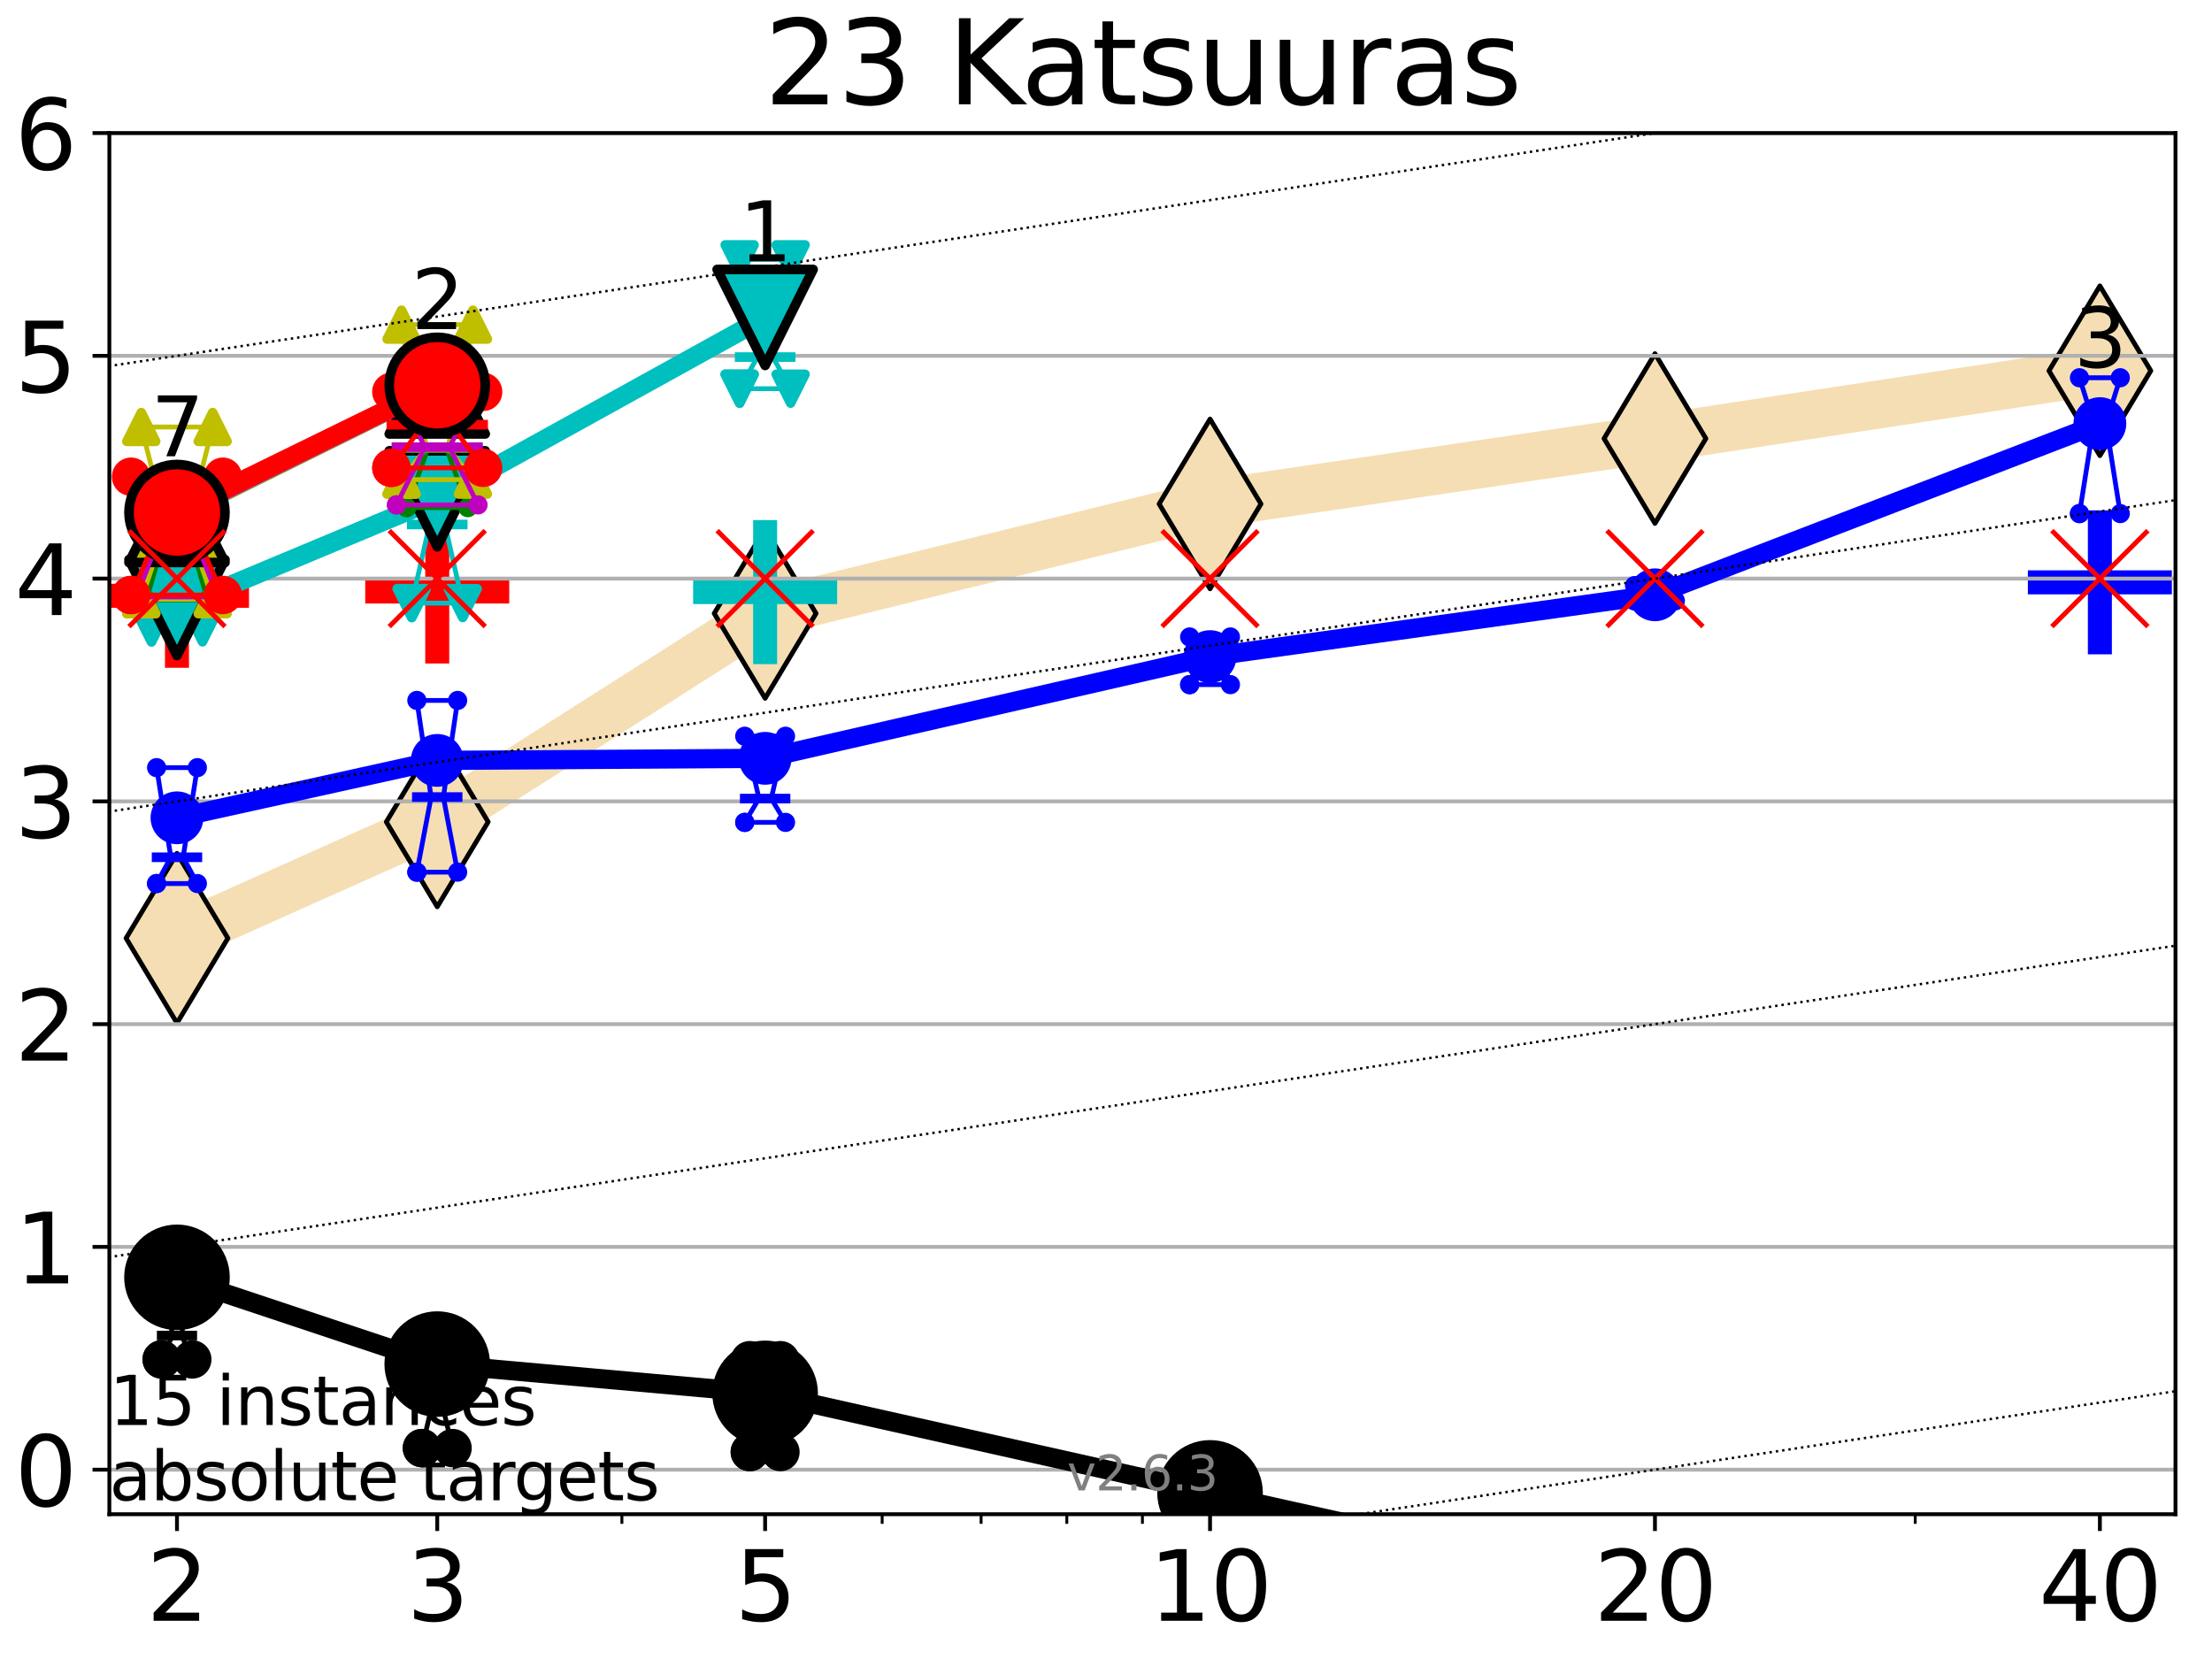 <?xml version="1.0" encoding="utf-8" standalone="no"?>
<!DOCTYPE svg PUBLIC "-//W3C//DTD SVG 1.1//EN"
  "http://www.w3.org/Graphics/SVG/1.1/DTD/svg11.dtd">
<svg xmlns:xlink="http://www.w3.org/1999/xlink" width="460.8pt" height="345.6pt" viewBox="0 0 460.8 345.6" xmlns="http://www.w3.org/2000/svg" version="1.1">
 <defs>
  <style type="text/css">*{stroke-linejoin: round; stroke-linecap: butt}</style>
 </defs>
 <g id="figure_1">
  <g id="patch_1">
   <path d="M 0 345.6 
L 460.8 345.6 
L 460.8 0 
L 0 0 
z
" style="fill: #ffffff"/>
  </g>
  <g id="axes_1">
   <g id="patch_2">
    <path d="M 22.78 315.44 
L 453.192 315.44 
L 453.192 27.72 
L 22.78 27.72 
z
" style="fill: #ffffff"/>
   </g>
   <g id="line2d_1">
    <path d="M 36.868 195.451 
L 91.085 171.219 
L 159.39 127.787 
L 252.074 104.978 
L 344.758 91.355 
L 437.443 77.239 
" clip-path="url(#pad3787488e)" style="fill: none; stroke: #f5deb3; stroke-width: 10; stroke-linecap: square"/>
    <defs>
     <path id="mdc12a0c6b5" d="M -0 17.678 
L 10.607 0 
L 0 -17.678 
L -10.607 -0 
z
" style="stroke: #000000; stroke-linejoin: miter"/>
    </defs>
    <g clip-path="url(#pad3787488e)">
     <use xlink:href="#mdc12a0c6b5" x="36.868" y="195.451" style="fill: #f5deb3; stroke: #000000; stroke-linejoin: miter"/>
     <use xlink:href="#mdc12a0c6b5" x="91.085" y="171.219" style="fill: #f5deb3; stroke: #000000; stroke-linejoin: miter"/>
     <use xlink:href="#mdc12a0c6b5" x="159.39" y="127.787" style="fill: #f5deb3; stroke: #000000; stroke-linejoin: miter"/>
     <use xlink:href="#mdc12a0c6b5" x="252.074" y="104.978" style="fill: #f5deb3; stroke: #000000; stroke-linejoin: miter"/>
     <use xlink:href="#mdc12a0c6b5" x="344.758" y="91.355" style="fill: #f5deb3; stroke: #000000; stroke-linejoin: miter"/>
     <use xlink:href="#mdc12a0c6b5" x="437.443" y="77.239" style="fill: #f5deb3; stroke: #000000; stroke-linejoin: miter"/>
    </g>
   </g>
   <g id="line2d_2">
    <defs>
     <path id="mcd26d95645" d="M -15 0 
L 15 0 
M 0 15 
L 0 -15 
" style="stroke: #0000ff; stroke-width: 5"/>
    </defs>
    <g clip-path="url(#pad3787488e)">
     <use xlink:href="#mcd26d95645" x="437.443" y="121.317" style="fill: #0000ff; stroke: #0000ff; stroke-width: 5"/>
    </g>
   </g>
   <g id="line2d_3">
    <defs>
     <path id="m8aaad97181" d="M -15 0 
L 15 0 
M 0 15 
L 0 -15 
" style="stroke: #ff0000; stroke-width: 5"/>
    </defs>
    <g clip-path="url(#pad3787488e)">
     <use xlink:href="#m8aaad97181" x="36.868" y="124.115" style="fill: #ff0000; stroke: #ff0000; stroke-width: 5"/>
    </g>
   </g>
   <g id="line2d_4">
    <g clip-path="url(#pad3787488e)">
     <use xlink:href="#m8aaad97181" x="91.085" y="123.213" style="fill: #ff0000; stroke: #ff0000; stroke-width: 5"/>
    </g>
   </g>
   <g id="line2d_5">
    <defs>
     <path id="m328523c414" d="M -15 0 
L 15 0 
M 0 15 
L 0 -15 
" style="stroke: #00bfbf; stroke-width: 5"/>
    </defs>
    <g clip-path="url(#pad3787488e)">
     <use xlink:href="#m328523c414" x="159.39" y="123.347" style="fill: #00bfbf; stroke: #00bfbf; stroke-width: 5"/>
    </g>
   </g>
   <g id="matplotlib.axis_1">
    <g id="xtick_1">
     <g id="line2d_6">
      <defs>
       <path id="m2c0568eed5" d="M 0 0 
L 0 3.5 
" style="stroke: #000000; stroke-width: 0.8"/>
      </defs>
      <g>
       <use xlink:href="#m2c0568eed5" x="36.868" y="315.44" style="stroke: #000000; stroke-width: 0.8"/>
      </g>
     </g>
     <g id="text_1">
      <!-- 2 -->
      <g transform="translate(30.506 337.637) scale(0.2 -0.2)">
       <defs>
        <path id="DejaVuSans-32" d="M 1228 531 
L 3431 531 
L 3431 0 
L 469 0 
L 469 531 
Q 828 903 1448 1529 
Q 2069 2156 2228 2338 
Q 2531 2678 2651 2914 
Q 2772 3150 2772 3378 
Q 2772 3750 2511 3984 
Q 2250 4219 1831 4219 
Q 1534 4219 1204 4116 
Q 875 4013 500 3803 
L 500 4441 
Q 881 4594 1212 4672 
Q 1544 4750 1819 4750 
Q 2544 4750 2975 4387 
Q 3406 4025 3406 3419 
Q 3406 3131 3298 2873 
Q 3191 2616 2906 2266 
Q 2828 2175 2409 1742 
Q 1991 1309 1228 531 
z
" transform="scale(0.016)"/>
       </defs>
       <use xlink:href="#DejaVuSans-32"/>
      </g>
     </g>
    </g>
    <g id="xtick_2">
     <g id="line2d_7">
      <g>
       <use xlink:href="#m2c0568eed5" x="91.085" y="315.44" style="stroke: #000000; stroke-width: 0.8"/>
      </g>
     </g>
     <g id="text_2">
      <!-- 3 -->
      <g transform="translate(84.723 337.637) scale(0.2 -0.2)">
       <defs>
        <path id="DejaVuSans-33" d="M 2597 2516 
Q 3050 2419 3304 2112 
Q 3559 1806 3559 1356 
Q 3559 666 3084 287 
Q 2609 -91 1734 -91 
Q 1441 -91 1130 -33 
Q 819 25 488 141 
L 488 750 
Q 750 597 1062 519 
Q 1375 441 1716 441 
Q 2309 441 2620 675 
Q 2931 909 2931 1356 
Q 2931 1769 2642 2001 
Q 2353 2234 1838 2234 
L 1294 2234 
L 1294 2753 
L 1863 2753 
Q 2328 2753 2575 2939 
Q 2822 3125 2822 3475 
Q 2822 3834 2567 4026 
Q 2313 4219 1838 4219 
Q 1578 4219 1281 4162 
Q 984 4106 628 3988 
L 628 4550 
Q 988 4650 1302 4700 
Q 1616 4750 1894 4750 
Q 2613 4750 3031 4423 
Q 3450 4097 3450 3541 
Q 3450 3153 3228 2886 
Q 3006 2619 2597 2516 
z
" transform="scale(0.016)"/>
       </defs>
       <use xlink:href="#DejaVuSans-33"/>
      </g>
     </g>
    </g>
    <g id="xtick_3">
     <g id="line2d_8">
      <g>
       <use xlink:href="#m2c0568eed5" x="159.39" y="315.44" style="stroke: #000000; stroke-width: 0.8"/>
      </g>
     </g>
     <g id="text_3">
      <!-- 5 -->
      <g transform="translate(153.028 337.637) scale(0.2 -0.2)">
       <defs>
        <path id="DejaVuSans-35" d="M 691 4666 
L 3169 4666 
L 3169 4134 
L 1269 4134 
L 1269 2991 
Q 1406 3038 1543 3061 
Q 1681 3084 1819 3084 
Q 2600 3084 3056 2656 
Q 3513 2228 3513 1497 
Q 3513 744 3044 326 
Q 2575 -91 1722 -91 
Q 1428 -91 1123 -41 
Q 819 9 494 109 
L 494 744 
Q 775 591 1075 516 
Q 1375 441 1709 441 
Q 2250 441 2565 725 
Q 2881 1009 2881 1497 
Q 2881 1984 2565 2268 
Q 2250 2553 1709 2553 
Q 1456 2553 1204 2497 
Q 953 2441 691 2322 
L 691 4666 
z
" transform="scale(0.016)"/>
       </defs>
       <use xlink:href="#DejaVuSans-35"/>
      </g>
     </g>
    </g>
    <g id="xtick_4">
     <g id="line2d_9">
      <g>
       <use xlink:href="#m2c0568eed5" x="252.074" y="315.44" style="stroke: #000000; stroke-width: 0.8"/>
      </g>
     </g>
     <g id="text_4">
      <!-- 10 -->
      <g transform="translate(239.349 337.637) scale(0.2 -0.2)">
       <defs>
        <path id="DejaVuSans-31" d="M 794 531 
L 1825 531 
L 1825 4091 
L 703 3866 
L 703 4441 
L 1819 4666 
L 2450 4666 
L 2450 531 
L 3481 531 
L 3481 0 
L 794 0 
L 794 531 
z
" transform="scale(0.016)"/>
        <path id="DejaVuSans-30" d="M 2034 4250 
Q 1547 4250 1301 3770 
Q 1056 3291 1056 2328 
Q 1056 1369 1301 889 
Q 1547 409 2034 409 
Q 2525 409 2770 889 
Q 3016 1369 3016 2328 
Q 3016 3291 2770 3770 
Q 2525 4250 2034 4250 
z
M 2034 4750 
Q 2819 4750 3233 4129 
Q 3647 3509 3647 2328 
Q 3647 1150 3233 529 
Q 2819 -91 2034 -91 
Q 1250 -91 836 529 
Q 422 1150 422 2328 
Q 422 3509 836 4129 
Q 1250 4750 2034 4750 
z
" transform="scale(0.016)"/>
       </defs>
       <use xlink:href="#DejaVuSans-31"/>
       <use xlink:href="#DejaVuSans-30" x="63.623"/>
      </g>
     </g>
    </g>
    <g id="xtick_5">
     <g id="line2d_10">
      <g>
       <use xlink:href="#m2c0568eed5" x="344.758" y="315.44" style="stroke: #000000; stroke-width: 0.8"/>
      </g>
     </g>
     <g id="text_5">
      <!-- 20 -->
      <g transform="translate(332.033 337.637) scale(0.2 -0.2)">
       <use xlink:href="#DejaVuSans-32"/>
       <use xlink:href="#DejaVuSans-30" x="63.623"/>
      </g>
     </g>
    </g>
    <g id="xtick_6">
     <g id="line2d_11">
      <g>
       <use xlink:href="#m2c0568eed5" x="437.443" y="315.44" style="stroke: #000000; stroke-width: 0.8"/>
      </g>
     </g>
     <g id="text_6">
      <!-- 40 -->
      <g transform="translate(424.718 337.637) scale(0.2 -0.2)">
       <defs>
        <path id="DejaVuSans-34" d="M 2419 4116 
L 825 1625 
L 2419 1625 
L 2419 4116 
z
M 2253 4666 
L 3047 4666 
L 3047 1625 
L 3713 1625 
L 3713 1100 
L 3047 1100 
L 3047 0 
L 2419 0 
L 2419 1100 
L 313 1100 
L 313 1709 
L 2253 4666 
z
" transform="scale(0.016)"/>
       </defs>
       <use xlink:href="#DejaVuSans-34"/>
       <use xlink:href="#DejaVuSans-30" x="63.623"/>
      </g>
     </g>
    </g>
    <g id="xtick_7">
     <g id="line2d_12">
      <defs>
       <path id="m64ec1e66e0" d="M 0 0 
L 0 2 
" style="stroke: #000000; stroke-width: 0.6"/>
      </defs>
      <g>
       <use xlink:href="#m64ec1e66e0" x="129.552" y="315.44" style="stroke: #000000; stroke-width: 0.6"/>
      </g>
     </g>
    </g>
    <g id="xtick_8">
     <g id="line2d_13">
      <g>
       <use xlink:href="#m64ec1e66e0" x="183.769" y="315.44" style="stroke: #000000; stroke-width: 0.6"/>
      </g>
     </g>
    </g>
    <g id="xtick_9">
     <g id="line2d_14">
      <g>
       <use xlink:href="#m64ec1e66e0" x="204.381" y="315.44" style="stroke: #000000; stroke-width: 0.6"/>
      </g>
     </g>
    </g>
    <g id="xtick_10">
     <g id="line2d_15">
      <g>
       <use xlink:href="#m64ec1e66e0" x="222.237" y="315.44" style="stroke: #000000; stroke-width: 0.6"/>
      </g>
     </g>
    </g>
    <g id="xtick_11">
     <g id="line2d_16">
      <g>
       <use xlink:href="#m64ec1e66e0" x="237.986" y="315.44" style="stroke: #000000; stroke-width: 0.6"/>
      </g>
     </g>
    </g>
    <g id="xtick_12">
     <g id="line2d_17">
      <g>
       <use xlink:href="#m64ec1e66e0" x="398.975" y="315.44" style="stroke: #000000; stroke-width: 0.6"/>
      </g>
     </g>
    </g>
   </g>
   <g id="matplotlib.axis_2">
    <g id="ytick_1">
     <g id="line2d_18">
      <path d="M 22.78 306.159 
L 453.192 306.159 
" clip-path="url(#pad3787488e)" style="fill: none; stroke: #b0b0b0; stroke-width: 0.8; stroke-linecap: square"/>
     </g>
     <g id="line2d_19">
      <defs>
       <path id="mad72b70160" d="M 0 0 
L -3.5 0 
" style="stroke: #000000; stroke-width: 0.8"/>
      </defs>
      <g>
       <use xlink:href="#mad72b70160" x="22.78" y="306.159" style="stroke: #000000; stroke-width: 0.8"/>
      </g>
     </g>
     <g id="text_7">
      <!-- 0 -->
      <g transform="translate(3.055 313.757) scale(0.2 -0.2)">
       <use xlink:href="#DejaVuSans-30"/>
      </g>
     </g>
    </g>
    <g id="ytick_2">
     <g id="line2d_20">
      <path d="M 22.78 259.752 
L 453.192 259.752 
" clip-path="url(#pad3787488e)" style="fill: none; stroke: #b0b0b0; stroke-width: 0.8; stroke-linecap: square"/>
     </g>
     <g id="line2d_21">
      <g>
       <use xlink:href="#mad72b70160" x="22.78" y="259.752" style="stroke: #000000; stroke-width: 0.8"/>
      </g>
     </g>
     <g id="text_8">
      <!-- 1 -->
      <g transform="translate(3.055 267.351) scale(0.2 -0.2)">
       <use xlink:href="#DejaVuSans-31"/>
      </g>
     </g>
    </g>
    <g id="ytick_3">
     <g id="line2d_22">
      <path d="M 22.78 213.346 
L 453.192 213.346 
" clip-path="url(#pad3787488e)" style="fill: none; stroke: #b0b0b0; stroke-width: 0.8; stroke-linecap: square"/>
     </g>
     <g id="line2d_23">
      <g>
       <use xlink:href="#mad72b70160" x="22.78" y="213.346" style="stroke: #000000; stroke-width: 0.8"/>
      </g>
     </g>
     <g id="text_9">
      <!-- 2 -->
      <g transform="translate(3.055 220.944) scale(0.2 -0.2)">
       <use xlink:href="#DejaVuSans-32"/>
      </g>
     </g>
    </g>
    <g id="ytick_4">
     <g id="line2d_24">
      <path d="M 22.78 166.939 
L 453.192 166.939 
" clip-path="url(#pad3787488e)" style="fill: none; stroke: #b0b0b0; stroke-width: 0.8; stroke-linecap: square"/>
     </g>
     <g id="line2d_25">
      <g>
       <use xlink:href="#mad72b70160" x="22.78" y="166.939" style="stroke: #000000; stroke-width: 0.8"/>
      </g>
     </g>
     <g id="text_10">
      <!-- 3 -->
      <g transform="translate(3.055 174.538) scale(0.2 -0.2)">
       <use xlink:href="#DejaVuSans-33"/>
      </g>
     </g>
    </g>
    <g id="ytick_5">
     <g id="line2d_26">
      <path d="M 22.78 120.533 
L 453.192 120.533 
" clip-path="url(#pad3787488e)" style="fill: none; stroke: #b0b0b0; stroke-width: 0.8; stroke-linecap: square"/>
     </g>
     <g id="line2d_27">
      <g>
       <use xlink:href="#mad72b70160" x="22.78" y="120.533" style="stroke: #000000; stroke-width: 0.8"/>
      </g>
     </g>
     <g id="text_11">
      <!-- 4 -->
      <g transform="translate(3.055 128.131) scale(0.2 -0.2)">
       <use xlink:href="#DejaVuSans-34"/>
      </g>
     </g>
    </g>
    <g id="ytick_6">
     <g id="line2d_28">
      <path d="M 22.78 74.126 
L 453.192 74.126 
" clip-path="url(#pad3787488e)" style="fill: none; stroke: #b0b0b0; stroke-width: 0.8; stroke-linecap: square"/>
     </g>
     <g id="line2d_29">
      <g>
       <use xlink:href="#mad72b70160" x="22.78" y="74.126" style="stroke: #000000; stroke-width: 0.8"/>
      </g>
     </g>
     <g id="text_12">
      <!-- 5 -->
      <g transform="translate(3.055 81.725) scale(0.2 -0.2)">
       <use xlink:href="#DejaVuSans-35"/>
      </g>
     </g>
    </g>
    <g id="ytick_7">
     <g id="line2d_30">
      <path d="M 22.78 27.72 
L 453.192 27.72 
" clip-path="url(#pad3787488e)" style="fill: none; stroke: #b0b0b0; stroke-width: 0.8; stroke-linecap: square"/>
     </g>
     <g id="line2d_31">
      <g>
       <use xlink:href="#mad72b70160" x="22.78" y="27.72" style="stroke: #000000; stroke-width: 0.8"/>
      </g>
     </g>
     <g id="text_13">
      <!-- 6 -->
      <g transform="translate(3.055 35.318) scale(0.2 -0.2)">
       <defs>
        <path id="DejaVuSans-36" d="M 2113 2584 
Q 1688 2584 1439 2293 
Q 1191 2003 1191 1497 
Q 1191 994 1439 701 
Q 1688 409 2113 409 
Q 2538 409 2786 701 
Q 3034 994 3034 1497 
Q 3034 2003 2786 2293 
Q 2538 2584 2113 2584 
z
M 3366 4563 
L 3366 3988 
Q 3128 4100 2886 4159 
Q 2644 4219 2406 4219 
Q 1781 4219 1451 3797 
Q 1122 3375 1075 2522 
Q 1259 2794 1537 2939 
Q 1816 3084 2150 3084 
Q 2853 3084 3261 2657 
Q 3669 2231 3669 1497 
Q 3669 778 3244 343 
Q 2819 -91 2113 -91 
Q 1303 -91 875 529 
Q 447 1150 447 2328 
Q 447 3434 972 4092 
Q 1497 4750 2381 4750 
Q 2619 4750 2861 4703 
Q 3103 4656 3366 4563 
z
" transform="scale(0.016)"/>
       </defs>
       <use xlink:href="#DejaVuSans-36"/>
      </g>
     </g>
    </g>
   </g>
   <g id="line2d_32">
    <path d="M 33.682 283.194 
L 35.912 278.219 
L 33.682 261.324 
L 40.054 261.324 
L 37.824 278.219 
L 40.054 283.194 
L 33.682 283.194 
" clip-path="url(#pad3787488e)" style="fill: none; stroke: #000000; stroke-linecap: square"/>
   </g>
   <g id="line2d_33">
    <path d="M 33.682 283.194 
L 40.054 283.194 
L 40.054 261.324 
L 33.682 261.324 
L 33.682 283.194 
" clip-path="url(#pad3787488e)" style="fill: none"/>
    <defs>
     <path id="m784a57de54" d="M 0 3 
C 0.796 3 1.559 2.684 2.121 2.121 
C 2.684 1.559 3 0.796 3 0 
C 3 -0.796 2.684 -1.559 2.121 -2.121 
C 1.559 -2.684 0.796 -3 0 -3 
C -0.796 -3 -1.559 -2.684 -2.121 -2.121 
C -2.684 -1.559 -3 -0.796 -3 0 
C -3 0.796 -2.684 1.559 -2.121 2.121 
C -1.559 2.684 -0.796 3 0 3 
z
" style="stroke: #000000; stroke-width: 2"/>
    </defs>
    <g clip-path="url(#pad3787488e)">
     <use xlink:href="#m784a57de54" x="33.682" y="283.194" style="stroke: #000000; stroke-width: 2"/>
     <use xlink:href="#m784a57de54" x="40.054" y="283.194" style="stroke: #000000; stroke-width: 2"/>
     <use xlink:href="#m784a57de54" x="40.054" y="261.324" style="stroke: #000000; stroke-width: 2"/>
     <use xlink:href="#m784a57de54" x="33.682" y="261.324" style="stroke: #000000; stroke-width: 2"/>
     <use xlink:href="#m784a57de54" x="33.682" y="283.194" style="stroke: #000000; stroke-width: 2"/>
    </g>
   </g>
   <g id="line2d_34">
    <path d="M 33.682 278.219 
L 40.054 278.219 
" clip-path="url(#pad3787488e)" style="fill: none; stroke: #000000; stroke-width: 2; stroke-linecap: square"/>
   </g>
   <g id="line2d_35">
    <path d="M 87.899 301.661 
L 90.129 292.189 
L 87.899 280.436 
L 94.271 280.436 
L 92.041 292.189 
L 94.271 301.661 
L 87.899 301.661 
" clip-path="url(#pad3787488e)" style="fill: none; stroke: #000000; stroke-linecap: square"/>
   </g>
   <g id="line2d_36">
    <path d="M 87.899 301.661 
L 94.271 301.661 
L 94.271 280.436 
L 87.899 280.436 
L 87.899 301.661 
" clip-path="url(#pad3787488e)" style="fill: none"/>
    <g clip-path="url(#pad3787488e)">
     <use xlink:href="#m784a57de54" x="87.899" y="301.661" style="stroke: #000000; stroke-width: 2"/>
     <use xlink:href="#m784a57de54" x="94.271" y="301.661" style="stroke: #000000; stroke-width: 2"/>
     <use xlink:href="#m784a57de54" x="94.271" y="280.436" style="stroke: #000000; stroke-width: 2"/>
     <use xlink:href="#m784a57de54" x="87.899" y="280.436" style="stroke: #000000; stroke-width: 2"/>
     <use xlink:href="#m784a57de54" x="87.899" y="301.661" style="stroke: #000000; stroke-width: 2"/>
    </g>
   </g>
   <g id="line2d_37">
    <path d="M 87.899 292.189 
L 94.271 292.189 
" clip-path="url(#pad3787488e)" style="fill: none; stroke: #000000; stroke-width: 2; stroke-linecap: square"/>
   </g>
   <g id="line2d_38">
    <path d="M 156.204 302.484 
L 158.434 294.312 
L 156.204 283.356 
L 162.576 283.356 
L 160.346 294.312 
L 162.576 302.484 
L 156.204 302.484 
" clip-path="url(#pad3787488e)" style="fill: none; stroke: #000000; stroke-linecap: square"/>
   </g>
   <g id="line2d_39">
    <path d="M 156.204 302.484 
L 162.576 302.484 
L 162.576 283.356 
L 156.204 283.356 
L 156.204 302.484 
" clip-path="url(#pad3787488e)" style="fill: none"/>
    <g clip-path="url(#pad3787488e)">
     <use xlink:href="#m784a57de54" x="156.204" y="302.484" style="stroke: #000000; stroke-width: 2"/>
     <use xlink:href="#m784a57de54" x="162.576" y="302.484" style="stroke: #000000; stroke-width: 2"/>
     <use xlink:href="#m784a57de54" x="162.576" y="283.356" style="stroke: #000000; stroke-width: 2"/>
     <use xlink:href="#m784a57de54" x="156.204" y="283.356" style="stroke: #000000; stroke-width: 2"/>
     <use xlink:href="#m784a57de54" x="156.204" y="302.484" style="stroke: #000000; stroke-width: 2"/>
    </g>
   </g>
   <g id="line2d_40">
    <path d="M 156.204 294.312 
L 162.576 294.312 
" clip-path="url(#pad3787488e)" style="fill: none; stroke: #000000; stroke-width: 2; stroke-linecap: square"/>
   </g>
   <g id="line2d_41">
    <path d="M 248.888 316.454 
L 251.118 313.347 
L 248.888 307.192 
L 255.26 307.192 
L 253.03 313.347 
L 255.26 316.454 
L 248.888 316.454 
" clip-path="url(#pad3787488e)" style="fill: none; stroke: #000000; stroke-linecap: square"/>
   </g>
   <g id="line2d_42">
    <path d="M 248.888 316.454 
L 255.26 316.454 
L 255.26 307.192 
L 248.888 307.192 
L 248.888 316.454 
" clip-path="url(#pad3787488e)" style="fill: none"/>
    <g clip-path="url(#pad3787488e)">
     <use xlink:href="#m784a57de54" x="248.888" y="316.454" style="stroke: #000000; stroke-width: 2"/>
     <use xlink:href="#m784a57de54" x="255.26" y="316.454" style="stroke: #000000; stroke-width: 2"/>
     <use xlink:href="#m784a57de54" x="255.26" y="307.192" style="stroke: #000000; stroke-width: 2"/>
     <use xlink:href="#m784a57de54" x="248.888" y="307.192" style="stroke: #000000; stroke-width: 2"/>
     <use xlink:href="#m784a57de54" x="248.888" y="316.454" style="stroke: #000000; stroke-width: 2"/>
    </g>
   </g>
   <g id="line2d_43">
    <path d="M 248.888 313.347 
L 255.26 313.347 
" clip-path="url(#pad3787488e)" style="fill: none; stroke: #000000; stroke-width: 2; stroke-linecap: square"/>
   </g>
   <g id="line2d_44">
    <path d="M 342.293 346.6 
L 343.803 334.098 
L 341.572 325.266 
L 347.945 325.266 
L 345.714 334.098 
L 347.224 346.6 
" clip-path="url(#pad3787488e)" style="fill: none; stroke: #000000; stroke-linecap: square"/>
   </g>
   <g id="line2d_45">
    <path d="M 347.945 346.6 
L 347.945 325.266 
L 341.572 325.266 
L 341.572 346.6 
" clip-path="url(#pad3787488e)" style="fill: none"/>
    <g clip-path="url(#pad3787488e)">
     <use xlink:href="#m784a57de54" x="341.572" y="352.565" style="stroke: #000000; stroke-width: 2"/>
     <use xlink:href="#m784a57de54" x="347.945" y="352.565" style="stroke: #000000; stroke-width: 2"/>
     <use xlink:href="#m784a57de54" x="347.945" y="325.266" style="stroke: #000000; stroke-width: 2"/>
     <use xlink:href="#m784a57de54" x="341.572" y="325.266" style="stroke: #000000; stroke-width: 2"/>
     <use xlink:href="#m784a57de54" x="341.572" y="352.565" style="stroke: #000000; stroke-width: 2"/>
    </g>
   </g>
   <g id="line2d_46">
    <path d="M 341.572 334.098 
L 347.945 334.098 
" clip-path="url(#pad3787488e)" style="fill: none; stroke: #000000; stroke-width: 2; stroke-linecap: square"/>
   </g>
   <g id="line2d_47">
    <path d="M 435.308 346.6 
L 436.487 341.287 
L 434.257 326.61 
L 440.629 326.61 
L 438.398 341.287 
L 439.577 346.6 
" clip-path="url(#pad3787488e)" style="fill: none; stroke: #000000; stroke-linecap: square"/>
   </g>
   <g id="line2d_48">
    <path d="M 440.629 346.6 
L 440.629 326.61 
L 434.257 326.61 
L 434.257 346.6 
" clip-path="url(#pad3787488e)" style="fill: none"/>
    <g clip-path="url(#pad3787488e)">
     <use xlink:href="#m784a57de54" x="434.257" y="351.343" style="stroke: #000000; stroke-width: 2"/>
     <use xlink:href="#m784a57de54" x="440.629" y="351.343" style="stroke: #000000; stroke-width: 2"/>
     <use xlink:href="#m784a57de54" x="440.629" y="326.61" style="stroke: #000000; stroke-width: 2"/>
     <use xlink:href="#m784a57de54" x="434.257" y="326.61" style="stroke: #000000; stroke-width: 2"/>
     <use xlink:href="#m784a57de54" x="434.257" y="351.343" style="stroke: #000000; stroke-width: 2"/>
    </g>
   </g>
   <g id="line2d_49">
    <path d="M 434.257 341.287 
L 440.629 341.287 
" clip-path="url(#pad3787488e)" style="fill: none; stroke: #000000; stroke-width: 2; stroke-linecap: square"/>
   </g>
   <g id="line2d_50">
    <path d="M 36.868 266.095 
L 91.085 284.167 
" clip-path="url(#pad3787488e)" style="fill: none; stroke: #000000; stroke-width: 4; stroke-linecap: square"/>
   </g>
   <g id="line2d_51">
    <path d="M 91.085 284.167 
L 159.39 290.268 
" clip-path="url(#pad3787488e)" style="fill: none; stroke: #000000; stroke-width: 4; stroke-linecap: square"/>
   </g>
   <g id="line2d_52">
    <path d="M 159.39 290.268 
L 252.074 310.995 
" clip-path="url(#pad3787488e)" style="fill: none; stroke: #000000; stroke-width: 4; stroke-linecap: square"/>
   </g>
   <g id="line2d_53">
    <path d="M 252.074 310.995 
L 344.758 331.576 
" clip-path="url(#pad3787488e)" style="fill: none; stroke: #000000; stroke-width: 4; stroke-linecap: square"/>
   </g>
   <g id="line2d_54">
    <path d="M 344.758 331.576 
L 437.443 335.345 
" clip-path="url(#pad3787488e)" style="fill: none; stroke: #000000; stroke-width: 4; stroke-linecap: square"/>
   </g>
   <g id="line2d_55">
    <path d="M 36.868 266.095 
L 91.085 284.167 
L 159.39 290.268 
L 252.074 310.995 
L 344.758 331.576 
L 437.443 335.345 
" clip-path="url(#pad3787488e)" style="fill: none"/>
    <defs>
     <path id="m567b180863" d="M 0 10 
C 2.652 10 5.196 8.946 7.071 7.071 
C 8.946 5.196 10 2.652 10 0 
C 10 -2.652 8.946 -5.196 7.071 -7.071 
C 5.196 -8.946 2.652 -10 0 -10 
C -2.652 -10 -5.196 -8.946 -7.071 -7.071 
C -8.946 -5.196 -10 -2.652 -10 0 
C -10 2.652 -8.946 5.196 -7.071 7.071 
C -5.196 8.946 -2.652 10 0 10 
z
" style="stroke: #000000; stroke-width: 2"/>
    </defs>
    <g clip-path="url(#pad3787488e)">
     <use xlink:href="#m567b180863" x="36.868" y="266.095" style="stroke: #000000; stroke-width: 2"/>
     <use xlink:href="#m567b180863" x="91.085" y="284.167" style="stroke: #000000; stroke-width: 2"/>
     <use xlink:href="#m567b180863" x="159.39" y="290.268" style="stroke: #000000; stroke-width: 2"/>
     <use xlink:href="#m567b180863" x="252.074" y="310.995" style="stroke: #000000; stroke-width: 2"/>
     <use xlink:href="#m567b180863" x="344.758" y="331.576" style="stroke: #000000; stroke-width: 2"/>
     <use xlink:href="#m567b180863" x="437.443" y="335.345" style="stroke: #000000; stroke-width: 2"/>
    </g>
   </g>
   <g id="line2d_56">
    <path d="M 32.62 184.06 
L 35.594 178.589 
L 32.62 159.913 
L 41.116 159.913 
L 38.143 178.589 
L 41.116 184.06 
L 32.62 184.06 
" clip-path="url(#pad3787488e)" style="fill: none; stroke: #0000ff; stroke-linecap: square"/>
   </g>
   <g id="line2d_57">
    <path d="M 32.62 184.06 
L 41.116 184.06 
L 41.116 159.913 
L 32.62 159.913 
L 32.62 184.06 
" clip-path="url(#pad3787488e)" style="fill: none"/>
    <defs>
     <path id="m161caf3af0" d="M 0 1.5 
C 0.398 1.5 0.779 1.342 1.061 1.061 
C 1.342 0.779 1.5 0.398 1.5 0 
C 1.5 -0.398 1.342 -0.779 1.061 -1.061 
C 0.779 -1.342 0.398 -1.5 0 -1.5 
C -0.398 -1.5 -0.779 -1.342 -1.061 -1.061 
C -1.342 -0.779 -1.5 -0.398 -1.5 0 
C -1.5 0.398 -1.342 0.779 -1.061 1.061 
C -0.779 1.342 -0.398 1.5 0 1.5 
z
" style="stroke: #0000ff"/>
    </defs>
    <g clip-path="url(#pad3787488e)">
     <use xlink:href="#m161caf3af0" x="32.62" y="184.06" style="fill: #0000ff; stroke: #0000ff"/>
     <use xlink:href="#m161caf3af0" x="41.116" y="184.06" style="fill: #0000ff; stroke: #0000ff"/>
     <use xlink:href="#m161caf3af0" x="41.116" y="159.913" style="fill: #0000ff; stroke: #0000ff"/>
     <use xlink:href="#m161caf3af0" x="32.62" y="159.913" style="fill: #0000ff; stroke: #0000ff"/>
     <use xlink:href="#m161caf3af0" x="32.62" y="184.06" style="fill: #0000ff; stroke: #0000ff"/>
    </g>
   </g>
   <g id="line2d_58">
    <path d="M 32.62 178.589 
L 41.116 178.589 
" clip-path="url(#pad3787488e)" style="fill: none; stroke: #0000ff; stroke-width: 2; stroke-linecap: square"/>
   </g>
   <g id="line2d_59">
    <path d="M 86.837 181.683 
L 89.811 166.039 
L 86.837 145.913 
L 95.333 145.913 
L 92.359 166.039 
L 95.333 181.683 
L 86.837 181.683 
" clip-path="url(#pad3787488e)" style="fill: none; stroke: #0000ff; stroke-linecap: square"/>
   </g>
   <g id="line2d_60">
    <path d="M 86.837 181.683 
L 95.333 181.683 
L 95.333 145.913 
L 86.837 145.913 
L 86.837 181.683 
" clip-path="url(#pad3787488e)" style="fill: none"/>
    <g clip-path="url(#pad3787488e)">
     <use xlink:href="#m161caf3af0" x="86.837" y="181.683" style="fill: #0000ff; stroke: #0000ff"/>
     <use xlink:href="#m161caf3af0" x="95.333" y="181.683" style="fill: #0000ff; stroke: #0000ff"/>
     <use xlink:href="#m161caf3af0" x="95.333" y="145.913" style="fill: #0000ff; stroke: #0000ff"/>
     <use xlink:href="#m161caf3af0" x="86.837" y="145.913" style="fill: #0000ff; stroke: #0000ff"/>
     <use xlink:href="#m161caf3af0" x="86.837" y="181.683" style="fill: #0000ff; stroke: #0000ff"/>
    </g>
   </g>
   <g id="line2d_61">
    <path d="M 86.837 166.039 
L 95.333 166.039 
" clip-path="url(#pad3787488e)" style="fill: none; stroke: #0000ff; stroke-width: 2; stroke-linecap: square"/>
   </g>
   <g id="line2d_62">
    <path d="M 155.142 171.317 
L 158.116 166.359 
L 155.142 153.372 
L 163.638 153.372 
L 160.665 166.359 
L 163.638 171.317 
L 155.142 171.317 
" clip-path="url(#pad3787488e)" style="fill: none; stroke: #0000ff; stroke-linecap: square"/>
   </g>
   <g id="line2d_63">
    <path d="M 155.142 171.317 
L 163.638 171.317 
L 163.638 153.372 
L 155.142 153.372 
L 155.142 171.317 
" clip-path="url(#pad3787488e)" style="fill: none"/>
    <g clip-path="url(#pad3787488e)">
     <use xlink:href="#m161caf3af0" x="155.142" y="171.317" style="fill: #0000ff; stroke: #0000ff"/>
     <use xlink:href="#m161caf3af0" x="163.638" y="171.317" style="fill: #0000ff; stroke: #0000ff"/>
     <use xlink:href="#m161caf3af0" x="163.638" y="153.372" style="fill: #0000ff; stroke: #0000ff"/>
     <use xlink:href="#m161caf3af0" x="155.142" y="153.372" style="fill: #0000ff; stroke: #0000ff"/>
     <use xlink:href="#m161caf3af0" x="155.142" y="171.317" style="fill: #0000ff; stroke: #0000ff"/>
    </g>
   </g>
   <g id="line2d_64">
    <path d="M 155.142 166.359 
L 163.638 166.359 
" clip-path="url(#pad3787488e)" style="fill: none; stroke: #0000ff; stroke-width: 2; stroke-linecap: square"/>
   </g>
   <g id="line2d_65">
    <path d="M 247.826 142.623 
L 250.8 133.111 
L 247.826 132.692 
L 256.322 132.692 
L 253.349 133.111 
L 256.322 142.623 
L 247.826 142.623 
" clip-path="url(#pad3787488e)" style="fill: none; stroke: #0000ff; stroke-linecap: square"/>
   </g>
   <g id="line2d_66">
    <path d="M 247.826 142.623 
L 256.322 142.623 
L 256.322 132.692 
L 247.826 132.692 
L 247.826 142.623 
" clip-path="url(#pad3787488e)" style="fill: none"/>
    <g clip-path="url(#pad3787488e)">
     <use xlink:href="#m161caf3af0" x="247.826" y="142.623" style="fill: #0000ff; stroke: #0000ff"/>
     <use xlink:href="#m161caf3af0" x="256.322" y="142.623" style="fill: #0000ff; stroke: #0000ff"/>
     <use xlink:href="#m161caf3af0" x="256.322" y="132.692" style="fill: #0000ff; stroke: #0000ff"/>
     <use xlink:href="#m161caf3af0" x="247.826" y="132.692" style="fill: #0000ff; stroke: #0000ff"/>
     <use xlink:href="#m161caf3af0" x="247.826" y="142.623" style="fill: #0000ff; stroke: #0000ff"/>
    </g>
   </g>
   <g id="line2d_67">
    <path d="M 247.826 133.111 
L 256.322 133.111 
" clip-path="url(#pad3787488e)" style="fill: none; stroke: #0000ff; stroke-width: 2; stroke-linecap: square"/>
   </g>
   <g id="line2d_68">
    <path d="M 340.51 125.16 
L 343.484 123.464 
L 340.51 121.987 
L 349.007 121.987 
L 346.033 123.464 
L 349.007 125.16 
L 340.51 125.16 
" clip-path="url(#pad3787488e)" style="fill: none; stroke: #0000ff; stroke-linecap: square"/>
   </g>
   <g id="line2d_69">
    <path d="M 340.51 125.16 
L 349.007 125.16 
L 349.007 121.987 
L 340.51 121.987 
L 340.51 125.16 
" clip-path="url(#pad3787488e)" style="fill: none"/>
    <g clip-path="url(#pad3787488e)">
     <use xlink:href="#m161caf3af0" x="340.51" y="125.16" style="fill: #0000ff; stroke: #0000ff"/>
     <use xlink:href="#m161caf3af0" x="349.007" y="125.16" style="fill: #0000ff; stroke: #0000ff"/>
     <use xlink:href="#m161caf3af0" x="349.007" y="121.987" style="fill: #0000ff; stroke: #0000ff"/>
     <use xlink:href="#m161caf3af0" x="340.51" y="121.987" style="fill: #0000ff; stroke: #0000ff"/>
     <use xlink:href="#m161caf3af0" x="340.51" y="125.16" style="fill: #0000ff; stroke: #0000ff"/>
    </g>
   </g>
   <g id="line2d_70">
    <path d="M 340.51 123.464 
L 349.007 123.464 
" clip-path="url(#pad3787488e)" style="fill: none; stroke: #0000ff; stroke-width: 2; stroke-linecap: square"/>
   </g>
   <g id="line2d_71">
    <path d="M 433.195 106.988 
L 436.168 88.204 
L 433.195 78.691 
L 441.691 78.691 
L 438.717 88.204 
L 441.691 106.988 
L 433.195 106.988 
" clip-path="url(#pad3787488e)" style="fill: none; stroke: #0000ff; stroke-linecap: square"/>
   </g>
   <g id="line2d_72">
    <path d="M 433.195 106.988 
L 441.691 106.988 
L 441.691 78.691 
L 433.195 78.691 
L 433.195 106.988 
" clip-path="url(#pad3787488e)" style="fill: none"/>
    <g clip-path="url(#pad3787488e)">
     <use xlink:href="#m161caf3af0" x="433.195" y="106.988" style="fill: #0000ff; stroke: #0000ff"/>
     <use xlink:href="#m161caf3af0" x="441.691" y="106.988" style="fill: #0000ff; stroke: #0000ff"/>
     <use xlink:href="#m161caf3af0" x="441.691" y="78.691" style="fill: #0000ff; stroke: #0000ff"/>
     <use xlink:href="#m161caf3af0" x="433.195" y="78.691" style="fill: #0000ff; stroke: #0000ff"/>
     <use xlink:href="#m161caf3af0" x="433.195" y="106.988" style="fill: #0000ff; stroke: #0000ff"/>
    </g>
   </g>
   <g id="line2d_73">
    <path d="M 433.195 88.204 
L 441.691 88.204 
" clip-path="url(#pad3787488e)" style="fill: none; stroke: #0000ff; stroke-width: 2; stroke-linecap: square"/>
   </g>
   <g id="line2d_74">
    <path d="M 36.868 170.365 
L 91.085 158.406 
" clip-path="url(#pad3787488e)" style="fill: none; stroke: #0000ff; stroke-width: 4; stroke-linecap: square"/>
   </g>
   <g id="line2d_75">
    <path d="M 91.085 158.406 
L 159.39 157.972 
" clip-path="url(#pad3787488e)" style="fill: none; stroke: #0000ff; stroke-width: 4; stroke-linecap: square"/>
   </g>
   <g id="line2d_76">
    <path d="M 159.39 157.972 
L 252.074 136.782 
" clip-path="url(#pad3787488e)" style="fill: none; stroke: #0000ff; stroke-width: 4; stroke-linecap: square"/>
   </g>
   <g id="line2d_77">
    <path d="M 252.074 136.782 
L 344.758 123.907 
" clip-path="url(#pad3787488e)" style="fill: none; stroke: #0000ff; stroke-width: 4; stroke-linecap: square"/>
   </g>
   <g id="line2d_78">
    <path d="M 344.758 123.907 
L 437.443 88.247 
" clip-path="url(#pad3787488e)" style="fill: none; stroke: #0000ff; stroke-width: 4; stroke-linecap: square"/>
   </g>
   <g id="line2d_79">
    <path d="M 36.868 170.365 
L 91.085 158.406 
L 159.39 157.972 
L 252.074 136.782 
L 344.758 123.907 
L 437.443 88.247 
" clip-path="url(#pad3787488e)" style="fill: none"/>
    <defs>
     <path id="m625dc6f646" d="M 0 5 
C 1.326 5 2.598 4.473 3.536 3.536 
C 4.473 2.598 5 1.326 5 0 
C 5 -1.326 4.473 -2.598 3.536 -3.536 
C 2.598 -4.473 1.326 -5 0 -5 
C -1.326 -5 -2.598 -4.473 -3.536 -3.536 
C -4.473 -2.598 -5 -1.326 -5 0 
C -5 1.326 -4.473 2.598 -3.536 3.536 
C -2.598 4.473 -1.326 5 0 5 
z
" style="stroke: #0000ff"/>
    </defs>
    <g clip-path="url(#pad3787488e)">
     <use xlink:href="#m625dc6f646" x="36.868" y="170.365" style="fill: #0000ff; stroke: #0000ff"/>
     <use xlink:href="#m625dc6f646" x="91.085" y="158.406" style="fill: #0000ff; stroke: #0000ff"/>
     <use xlink:href="#m625dc6f646" x="159.39" y="157.972" style="fill: #0000ff; stroke: #0000ff"/>
     <use xlink:href="#m625dc6f646" x="252.074" y="136.782" style="fill: #0000ff; stroke: #0000ff"/>
     <use xlink:href="#m625dc6f646" x="344.758" y="123.907" style="fill: #0000ff; stroke: #0000ff"/>
     <use xlink:href="#m625dc6f646" x="437.443" y="88.247" style="fill: #0000ff; stroke: #0000ff"/>
    </g>
   </g>
   <g id="line2d_80">
    <path d="M 31.558 130.694 
L 35.275 128.725 
L 31.558 126.952 
L 42.178 126.952 
L 38.461 128.725 
L 42.178 130.694 
L 31.558 130.694 
" clip-path="url(#pad3787488e)" style="fill: none; stroke: #00bfbf; stroke-linecap: square"/>
   </g>
   <g id="line2d_81">
    <path d="M 31.558 130.694 
L 42.178 130.694 
L 42.178 126.952 
L 31.558 126.952 
L 31.558 130.694 
" clip-path="url(#pad3787488e)" style="fill: none"/>
    <defs>
     <path id="m955bd4ab19" d="M -0 3 
L 3 -3 
L -3 -3 
z
" style="stroke: #00bfbf; stroke-width: 2; stroke-linejoin: miter"/>
    </defs>
    <g clip-path="url(#pad3787488e)">
     <use xlink:href="#m955bd4ab19" x="31.558" y="130.694" style="fill: #00bfbf; stroke: #00bfbf; stroke-width: 2; stroke-linejoin: miter"/>
     <use xlink:href="#m955bd4ab19" x="42.178" y="130.694" style="fill: #00bfbf; stroke: #00bfbf; stroke-width: 2; stroke-linejoin: miter"/>
     <use xlink:href="#m955bd4ab19" x="42.178" y="126.952" style="fill: #00bfbf; stroke: #00bfbf; stroke-width: 2; stroke-linejoin: miter"/>
     <use xlink:href="#m955bd4ab19" x="31.558" y="126.952" style="fill: #00bfbf; stroke: #00bfbf; stroke-width: 2; stroke-linejoin: miter"/>
     <use xlink:href="#m955bd4ab19" x="31.558" y="130.694" style="fill: #00bfbf; stroke: #00bfbf; stroke-width: 2; stroke-linejoin: miter"/>
    </g>
   </g>
   <g id="line2d_82">
    <path d="M 31.558 128.725 
L 42.178 128.725 
" clip-path="url(#pad3787488e)" style="fill: none; stroke: #00bfbf; stroke-width: 2; stroke-linecap: square"/>
   </g>
   <g id="line2d_83">
    <path d="M 85.775 125.636 
L 89.492 109.257 
L 85.775 101.92 
L 96.395 101.92 
L 92.678 109.257 
L 96.395 125.636 
L 85.775 125.636 
" clip-path="url(#pad3787488e)" style="fill: none; stroke: #00bfbf; stroke-linecap: square"/>
   </g>
   <g id="line2d_84">
    <path d="M 85.775 125.636 
L 96.395 125.636 
L 96.395 101.92 
L 85.775 101.92 
L 85.775 125.636 
" clip-path="url(#pad3787488e)" style="fill: none"/>
    <g clip-path="url(#pad3787488e)">
     <use xlink:href="#m955bd4ab19" x="85.775" y="125.636" style="fill: #00bfbf; stroke: #00bfbf; stroke-width: 2; stroke-linejoin: miter"/>
     <use xlink:href="#m955bd4ab19" x="96.395" y="125.636" style="fill: #00bfbf; stroke: #00bfbf; stroke-width: 2; stroke-linejoin: miter"/>
     <use xlink:href="#m955bd4ab19" x="96.395" y="101.92" style="fill: #00bfbf; stroke: #00bfbf; stroke-width: 2; stroke-linejoin: miter"/>
     <use xlink:href="#m955bd4ab19" x="85.775" y="101.92" style="fill: #00bfbf; stroke: #00bfbf; stroke-width: 2; stroke-linejoin: miter"/>
     <use xlink:href="#m955bd4ab19" x="85.775" y="125.636" style="fill: #00bfbf; stroke: #00bfbf; stroke-width: 2; stroke-linejoin: miter"/>
    </g>
   </g>
   <g id="line2d_85">
    <path d="M 85.775 109.257 
L 96.395 109.257 
" clip-path="url(#pad3787488e)" style="fill: none; stroke: #00bfbf; stroke-width: 2; stroke-linecap: square"/>
   </g>
   <g id="line2d_86">
    <path d="M 154.08 80.973 
L 157.797 74.39 
L 154.08 54.019 
L 164.7 54.019 
L 160.983 74.39 
L 164.7 80.973 
L 154.08 80.973 
" clip-path="url(#pad3787488e)" style="fill: none; stroke: #00bfbf; stroke-linecap: square"/>
   </g>
   <g id="line2d_87">
    <path d="M 154.08 80.973 
L 164.7 80.973 
L 164.7 54.019 
L 154.08 54.019 
L 154.08 80.973 
" clip-path="url(#pad3787488e)" style="fill: none"/>
    <g clip-path="url(#pad3787488e)">
     <use xlink:href="#m955bd4ab19" x="154.08" y="80.973" style="fill: #00bfbf; stroke: #00bfbf; stroke-width: 2; stroke-linejoin: miter"/>
     <use xlink:href="#m955bd4ab19" x="164.7" y="80.973" style="fill: #00bfbf; stroke: #00bfbf; stroke-width: 2; stroke-linejoin: miter"/>
     <use xlink:href="#m955bd4ab19" x="164.7" y="54.019" style="fill: #00bfbf; stroke: #00bfbf; stroke-width: 2; stroke-linejoin: miter"/>
     <use xlink:href="#m955bd4ab19" x="154.08" y="54.019" style="fill: #00bfbf; stroke: #00bfbf; stroke-width: 2; stroke-linejoin: miter"/>
     <use xlink:href="#m955bd4ab19" x="154.08" y="80.973" style="fill: #00bfbf; stroke: #00bfbf; stroke-width: 2; stroke-linejoin: miter"/>
    </g>
   </g>
   <g id="line2d_88">
    <path d="M 154.08 74.39 
L 164.7 74.39 
" clip-path="url(#pad3787488e)" style="fill: none; stroke: #00bfbf; stroke-width: 2; stroke-linecap: square"/>
   </g>
   <g id="line2d_89">
    <path d="M 36.868 126.575 
L 91.085 103.908 
" clip-path="url(#pad3787488e)" style="fill: none; stroke: #00bfbf; stroke-width: 4; stroke-linecap: square"/>
   </g>
   <g id="line2d_90">
    <path d="M 91.085 103.908 
L 159.39 66.13 
" clip-path="url(#pad3787488e)" style="fill: none; stroke: #00bfbf; stroke-width: 4; stroke-linecap: square"/>
   </g>
   <g id="line2d_91">
    <path d="M 36.868 126.575 
L 91.085 103.908 
L 159.39 66.13 
" clip-path="url(#pad3787488e)" style="fill: none"/>
    <defs>
     <path id="m628fbc1dbc" d="M -0 10 
L 10 -10 
L -10 -10 
z
" style="stroke: #000000; stroke-width: 2; stroke-linejoin: miter"/>
    </defs>
    <g clip-path="url(#pad3787488e)">
     <use xlink:href="#m628fbc1dbc" x="36.868" y="126.575" style="fill: #00bfbf; stroke: #000000; stroke-width: 2; stroke-linejoin: miter"/>
     <use xlink:href="#m628fbc1dbc" x="91.085" y="103.908" style="fill: #00bfbf; stroke: #000000; stroke-width: 2; stroke-linejoin: miter"/>
     <use xlink:href="#m628fbc1dbc" x="159.39" y="66.13" style="fill: #00bfbf; stroke: #000000; stroke-width: 2; stroke-linejoin: miter"/>
    </g>
   </g>
   <g id="line2d_92">
    <path d="M 30.496 124.956 
L 34.957 109.501 
L 30.496 102.059 
L 43.24 102.059 
L 38.78 109.501 
L 43.24 124.956 
L 30.496 124.956 
" clip-path="url(#pad3787488e)" style="fill: none; stroke: #008000; stroke-linecap: square"/>
   </g>
   <g id="line2d_93">
    <path d="M 30.496 124.956 
L 43.24 124.956 
L 43.24 102.059 
L 30.496 102.059 
L 30.496 124.956 
" clip-path="url(#pad3787488e)" style="fill: none"/>
    <defs>
     <path id="m3843712acb" d="M 0 1.5 
C 0.398 1.5 0.779 1.342 1.061 1.061 
C 1.342 0.779 1.5 0.398 1.5 0 
C 1.5 -0.398 1.342 -0.779 1.061 -1.061 
C 0.779 -1.342 0.398 -1.5 0 -1.5 
C -0.398 -1.5 -0.779 -1.342 -1.061 -1.061 
C -1.342 -0.779 -1.5 -0.398 -1.5 0 
C -1.5 0.398 -1.342 0.779 -1.061 1.061 
C -0.779 1.342 -0.398 1.5 0 1.5 
z
" style="stroke: #008000"/>
    </defs>
    <g clip-path="url(#pad3787488e)">
     <use xlink:href="#m3843712acb" x="30.496" y="124.956" style="fill: #008000; stroke: #008000"/>
     <use xlink:href="#m3843712acb" x="43.24" y="124.956" style="fill: #008000; stroke: #008000"/>
     <use xlink:href="#m3843712acb" x="43.24" y="102.059" style="fill: #008000; stroke: #008000"/>
     <use xlink:href="#m3843712acb" x="30.496" y="102.059" style="fill: #008000; stroke: #008000"/>
     <use xlink:href="#m3843712acb" x="30.496" y="124.956" style="fill: #008000; stroke: #008000"/>
    </g>
   </g>
   <g id="line2d_94">
    <path d="M 30.496 109.501 
L 43.24 109.501 
" clip-path="url(#pad3787488e)" style="fill: none; stroke: #008000; stroke-width: 2; stroke-linecap: square"/>
   </g>
   <g id="line2d_95">
    <path d="M 84.713 105.757 
L 89.173 93.356 
L 84.713 84.995 
L 97.457 84.995 
L 92.997 93.356 
L 97.457 105.757 
L 84.713 105.757 
" clip-path="url(#pad3787488e)" style="fill: none; stroke: #008000; stroke-linecap: square"/>
   </g>
   <g id="line2d_96">
    <path d="M 84.713 105.757 
L 97.457 105.757 
L 97.457 84.995 
L 84.713 84.995 
L 84.713 105.757 
" clip-path="url(#pad3787488e)" style="fill: none"/>
    <g clip-path="url(#pad3787488e)">
     <use xlink:href="#m3843712acb" x="84.713" y="105.757" style="fill: #008000; stroke: #008000"/>
     <use xlink:href="#m3843712acb" x="97.457" y="105.757" style="fill: #008000; stroke: #008000"/>
     <use xlink:href="#m3843712acb" x="97.457" y="84.995" style="fill: #008000; stroke: #008000"/>
     <use xlink:href="#m3843712acb" x="84.713" y="84.995" style="fill: #008000; stroke: #008000"/>
     <use xlink:href="#m3843712acb" x="84.713" y="105.757" style="fill: #008000; stroke: #008000"/>
    </g>
   </g>
   <g id="line2d_97">
    <path d="M 84.713 93.356 
L 97.457 93.356 
" clip-path="url(#pad3787488e)" style="fill: none; stroke: #008000; stroke-width: 2; stroke-linecap: square"/>
   </g>
   <g id="line2d_98">
    <path d="M 36.868 107.244 
L 91.085 80.437 
" clip-path="url(#pad3787488e)" style="fill: none; stroke: #008000; stroke-width: 4; stroke-linecap: square"/>
   </g>
   <g id="line2d_99">
    <path d="M 36.868 107.244 
L 91.085 80.437 
" clip-path="url(#pad3787488e)" style="fill: none"/>
    <defs>
     <path id="mb681b778d1" d="M 0 5 
C 1.326 5 2.598 4.473 3.536 3.536 
C 4.473 2.598 5 1.326 5 0 
C 5 -1.326 4.473 -2.598 3.536 -3.536 
C 2.598 -4.473 1.326 -5 0 -5 
C -1.326 -5 -2.598 -4.473 -3.536 -3.536 
C -4.473 -2.598 -5 -1.326 -5 0 
C -5 1.326 -4.473 2.598 -3.536 3.536 
C -2.598 4.473 -1.326 5 0 5 
z
" style="stroke: #008000"/>
    </defs>
    <g clip-path="url(#pad3787488e)">
     <use xlink:href="#mb681b778d1" x="36.868" y="107.244" style="fill: #008000; stroke: #008000"/>
     <use xlink:href="#mb681b778d1" x="91.085" y="80.437" style="fill: #008000; stroke: #008000"/>
    </g>
   </g>
   <g id="line2d_100">
    <path d="M 29.434 124.828 
L 34.638 109.437 
L 29.434 88.951 
L 44.303 88.951 
L 39.099 109.437 
L 44.303 124.828 
L 29.434 124.828 
" clip-path="url(#pad3787488e)" style="fill: none; stroke: #bfbf00; stroke-linecap: square"/>
   </g>
   <g id="line2d_101">
    <path d="M 29.434 124.828 
L 44.303 124.828 
L 44.303 88.951 
L 29.434 88.951 
L 29.434 124.828 
" clip-path="url(#pad3787488e)" style="fill: none"/>
    <defs>
     <path id="m8ff7369801" d="M 0 -3 
L -3 3 
L 3 3 
z
" style="stroke: #bfbf00; stroke-width: 2; stroke-linejoin: miter"/>
    </defs>
    <g clip-path="url(#pad3787488e)">
     <use xlink:href="#m8ff7369801" x="29.434" y="124.828" style="fill: #bfbf00; stroke: #bfbf00; stroke-width: 2; stroke-linejoin: miter"/>
     <use xlink:href="#m8ff7369801" x="44.303" y="124.828" style="fill: #bfbf00; stroke: #bfbf00; stroke-width: 2; stroke-linejoin: miter"/>
     <use xlink:href="#m8ff7369801" x="44.303" y="88.951" style="fill: #bfbf00; stroke: #bfbf00; stroke-width: 2; stroke-linejoin: miter"/>
     <use xlink:href="#m8ff7369801" x="29.434" y="88.951" style="fill: #bfbf00; stroke: #bfbf00; stroke-width: 2; stroke-linejoin: miter"/>
     <use xlink:href="#m8ff7369801" x="29.434" y="124.828" style="fill: #bfbf00; stroke: #bfbf00; stroke-width: 2; stroke-linejoin: miter"/>
    </g>
   </g>
   <g id="line2d_102">
    <path d="M 29.434 109.437 
L 44.303 109.437 
" clip-path="url(#pad3787488e)" style="fill: none; stroke: #bfbf00; stroke-width: 2; stroke-linecap: square"/>
   </g>
   <g id="line2d_103">
    <path d="M 83.651 99.915 
L 88.855 93.262 
L 83.651 67.63 
L 98.519 67.63 
L 93.315 93.262 
L 98.519 99.915 
L 83.651 99.915 
" clip-path="url(#pad3787488e)" style="fill: none; stroke: #bfbf00; stroke-linecap: square"/>
   </g>
   <g id="line2d_104">
    <path d="M 83.651 99.915 
L 98.519 99.915 
L 98.519 67.63 
L 83.651 67.63 
L 83.651 99.915 
" clip-path="url(#pad3787488e)" style="fill: none"/>
    <g clip-path="url(#pad3787488e)">
     <use xlink:href="#m8ff7369801" x="83.651" y="99.915" style="fill: #bfbf00; stroke: #bfbf00; stroke-width: 2; stroke-linejoin: miter"/>
     <use xlink:href="#m8ff7369801" x="98.519" y="99.915" style="fill: #bfbf00; stroke: #bfbf00; stroke-width: 2; stroke-linejoin: miter"/>
     <use xlink:href="#m8ff7369801" x="98.519" y="67.63" style="fill: #bfbf00; stroke: #bfbf00; stroke-width: 2; stroke-linejoin: miter"/>
     <use xlink:href="#m8ff7369801" x="83.651" y="67.63" style="fill: #bfbf00; stroke: #bfbf00; stroke-width: 2; stroke-linejoin: miter"/>
     <use xlink:href="#m8ff7369801" x="83.651" y="99.915" style="fill: #bfbf00; stroke: #bfbf00; stroke-width: 2; stroke-linejoin: miter"/>
    </g>
   </g>
   <g id="line2d_105">
    <path d="M 83.651 93.262 
L 98.519 93.262 
" clip-path="url(#pad3787488e)" style="fill: none; stroke: #bfbf00; stroke-width: 2; stroke-linecap: square"/>
   </g>
   <g id="line2d_106">
    <path d="M 36.868 107.177 
L 91.085 80.399 
" clip-path="url(#pad3787488e)" style="fill: none; stroke: #bfbf00; stroke-width: 4; stroke-linecap: square"/>
   </g>
   <g id="line2d_107">
    <path d="M 36.868 107.177 
L 91.085 80.399 
" clip-path="url(#pad3787488e)" style="fill: none"/>
    <defs>
     <path id="mde00145cf3" d="M 0 -10 
L -10 10 
L 10 10 
z
" style="stroke: #000000; stroke-width: 2; stroke-linejoin: miter"/>
    </defs>
    <g clip-path="url(#pad3787488e)">
     <use xlink:href="#mde00145cf3" x="36.868" y="107.177" style="fill: #bfbf00; stroke: #000000; stroke-width: 2; stroke-linejoin: miter"/>
     <use xlink:href="#mde00145cf3" x="91.085" y="80.399" style="fill: #bfbf00; stroke: #000000; stroke-width: 2; stroke-linejoin: miter"/>
    </g>
   </g>
   <g id="line2d_108">
    <path d="M 28.372 124.355 
L 34.319 109.17 
L 28.372 108.556 
L 45.365 108.556 
L 39.417 109.17 
L 45.365 124.355 
L 28.372 124.355 
" clip-path="url(#pad3787488e)" style="fill: none; stroke: #bf00bf; stroke-linecap: square"/>
   </g>
   <g id="line2d_109">
    <path d="M 28.372 124.355 
L 45.365 124.355 
L 45.365 108.556 
L 28.372 108.556 
L 28.372 124.355 
" clip-path="url(#pad3787488e)" style="fill: none"/>
    <defs>
     <path id="ma9dea37410" d="M 0 1.5 
C 0.398 1.5 0.779 1.342 1.061 1.061 
C 1.342 0.779 1.5 0.398 1.5 0 
C 1.5 -0.398 1.342 -0.779 1.061 -1.061 
C 0.779 -1.342 0.398 -1.5 0 -1.5 
C -0.398 -1.5 -0.779 -1.342 -1.061 -1.061 
C -1.342 -0.779 -1.5 -0.398 -1.5 0 
C -1.5 0.398 -1.342 0.779 -1.061 1.061 
C -0.779 1.342 -0.398 1.5 0 1.5 
z
" style="stroke: #bf00bf"/>
    </defs>
    <g clip-path="url(#pad3787488e)">
     <use xlink:href="#ma9dea37410" x="28.372" y="124.355" style="fill: #bf00bf; stroke: #bf00bf"/>
     <use xlink:href="#ma9dea37410" x="45.365" y="124.355" style="fill: #bf00bf; stroke: #bf00bf"/>
     <use xlink:href="#ma9dea37410" x="45.365" y="108.556" style="fill: #bf00bf; stroke: #bf00bf"/>
     <use xlink:href="#ma9dea37410" x="28.372" y="108.556" style="fill: #bf00bf; stroke: #bf00bf"/>
     <use xlink:href="#ma9dea37410" x="28.372" y="124.355" style="fill: #bf00bf; stroke: #bf00bf"/>
    </g>
   </g>
   <g id="line2d_110">
    <path d="M 28.372 109.17 
L 45.365 109.17 
" clip-path="url(#pad3787488e)" style="fill: none; stroke: #bf00bf; stroke-width: 2; stroke-linecap: square"/>
   </g>
   <g id="line2d_111">
    <path d="M 82.589 105.177 
L 88.536 93.143 
L 82.589 81.684 
L 99.581 81.684 
L 93.634 93.143 
L 99.581 105.177 
L 82.589 105.177 
" clip-path="url(#pad3787488e)" style="fill: none; stroke: #bf00bf; stroke-linecap: square"/>
   </g>
   <g id="line2d_112">
    <path d="M 82.589 105.177 
L 99.581 105.177 
L 99.581 81.684 
L 82.589 81.684 
L 82.589 105.177 
" clip-path="url(#pad3787488e)" style="fill: none"/>
    <g clip-path="url(#pad3787488e)">
     <use xlink:href="#ma9dea37410" x="82.589" y="105.177" style="fill: #bf00bf; stroke: #bf00bf"/>
     <use xlink:href="#ma9dea37410" x="99.581" y="105.177" style="fill: #bf00bf; stroke: #bf00bf"/>
     <use xlink:href="#ma9dea37410" x="99.581" y="81.684" style="fill: #bf00bf; stroke: #bf00bf"/>
     <use xlink:href="#ma9dea37410" x="82.589" y="81.684" style="fill: #bf00bf; stroke: #bf00bf"/>
     <use xlink:href="#ma9dea37410" x="82.589" y="105.177" style="fill: #bf00bf; stroke: #bf00bf"/>
    </g>
   </g>
   <g id="line2d_113">
    <path d="M 82.589 93.143 
L 99.581 93.143 
" clip-path="url(#pad3787488e)" style="fill: none; stroke: #bf00bf; stroke-width: 2; stroke-linecap: square"/>
   </g>
   <g id="line2d_114">
    <path d="M 36.868 106.993 
L 91.085 80.322 
" clip-path="url(#pad3787488e)" style="fill: none; stroke: #bf00bf; stroke-width: 4; stroke-linecap: square"/>
   </g>
   <g id="line2d_115">
    <path d="M 36.868 106.993 
L 91.085 80.322 
" clip-path="url(#pad3787488e)" style="fill: none"/>
    <defs>
     <path id="m930ef61ffb" d="M 0 5 
C 1.326 5 2.598 4.473 3.536 3.536 
C 4.473 2.598 5 1.326 5 0 
C 5 -1.326 4.473 -2.598 3.536 -3.536 
C 2.598 -4.473 1.326 -5 0 -5 
C -1.326 -5 -2.598 -4.473 -3.536 -3.536 
C -4.473 -2.598 -5 -1.326 -5 0 
C -5 1.326 -4.473 2.598 -3.536 3.536 
C -2.598 4.473 -1.326 5 0 5 
z
" style="stroke: #bf00bf"/>
    </defs>
    <g clip-path="url(#pad3787488e)">
     <use xlink:href="#m930ef61ffb" x="36.868" y="106.993" style="fill: #bf00bf; stroke: #bf00bf"/>
     <use xlink:href="#m930ef61ffb" x="91.085" y="80.322" style="fill: #bf00bf; stroke: #bf00bf"/>
    </g>
   </g>
   <g id="line2d_116">
    <path d="M 27.31 123.955 
L 34.001 108.739 
L 27.31 99.316 
L 46.427 99.316 
L 39.736 108.739 
L 46.427 123.955 
L 27.31 123.955 
" clip-path="url(#pad3787488e)" style="fill: none; stroke: #ff0000; stroke-linecap: square"/>
   </g>
   <g id="line2d_117">
    <path d="M 27.31 123.955 
L 46.427 123.955 
L 46.427 99.316 
L 27.31 99.316 
L 27.31 123.955 
" clip-path="url(#pad3787488e)" style="fill: none"/>
    <defs>
     <path id="m04c7e63a05" d="M 0 3 
C 0.796 3 1.559 2.684 2.121 2.121 
C 2.684 1.559 3 0.796 3 0 
C 3 -0.796 2.684 -1.559 2.121 -2.121 
C 1.559 -2.684 0.796 -3 0 -3 
C -0.796 -3 -1.559 -2.684 -2.121 -2.121 
C -2.684 -1.559 -3 -0.796 -3 0 
C -3 0.796 -2.684 1.559 -2.121 2.121 
C -1.559 2.684 -0.796 3 0 3 
z
" style="stroke: #ff0000; stroke-width: 2"/>
    </defs>
    <g clip-path="url(#pad3787488e)">
     <use xlink:href="#m04c7e63a05" x="27.31" y="123.955" style="fill: #ff0000; stroke: #ff0000; stroke-width: 2"/>
     <use xlink:href="#m04c7e63a05" x="46.427" y="123.955" style="fill: #ff0000; stroke: #ff0000; stroke-width: 2"/>
     <use xlink:href="#m04c7e63a05" x="46.427" y="99.316" style="fill: #ff0000; stroke: #ff0000; stroke-width: 2"/>
     <use xlink:href="#m04c7e63a05" x="27.31" y="99.316" style="fill: #ff0000; stroke: #ff0000; stroke-width: 2"/>
     <use xlink:href="#m04c7e63a05" x="27.31" y="123.955" style="fill: #ff0000; stroke: #ff0000; stroke-width: 2"/>
    </g>
   </g>
   <g id="line2d_118">
    <path d="M 27.31 108.739 
L 46.427 108.739 
" clip-path="url(#pad3787488e)" style="fill: none; stroke: #ff0000; stroke-width: 2; stroke-linecap: square"/>
   </g>
   <g id="line2d_119">
    <path d="M 81.527 97.459 
L 88.218 88.468 
L 81.527 81.628 
L 100.643 81.628 
L 93.953 88.468 
L 100.643 97.459 
L 81.527 97.459 
" clip-path="url(#pad3787488e)" style="fill: none; stroke: #ff0000; stroke-linecap: square"/>
   </g>
   <g id="line2d_120">
    <path d="M 81.527 97.459 
L 100.643 97.459 
L 100.643 81.628 
L 81.527 81.628 
L 81.527 97.459 
" clip-path="url(#pad3787488e)" style="fill: none"/>
    <g clip-path="url(#pad3787488e)">
     <use xlink:href="#m04c7e63a05" x="81.527" y="97.459" style="fill: #ff0000; stroke: #ff0000; stroke-width: 2"/>
     <use xlink:href="#m04c7e63a05" x="100.643" y="97.459" style="fill: #ff0000; stroke: #ff0000; stroke-width: 2"/>
     <use xlink:href="#m04c7e63a05" x="100.643" y="81.628" style="fill: #ff0000; stroke: #ff0000; stroke-width: 2"/>
     <use xlink:href="#m04c7e63a05" x="81.527" y="81.628" style="fill: #ff0000; stroke: #ff0000; stroke-width: 2"/>
     <use xlink:href="#m04c7e63a05" x="81.527" y="97.459" style="fill: #ff0000; stroke: #ff0000; stroke-width: 2"/>
    </g>
   </g>
   <g id="line2d_121">
    <path d="M 81.527 88.468 
L 100.643 88.468 
" clip-path="url(#pad3787488e)" style="fill: none; stroke: #ff0000; stroke-width: 2; stroke-linecap: square"/>
   </g>
   <g id="line2d_122">
    <path d="M 36.868 106.761 
L 91.085 80.262 
" clip-path="url(#pad3787488e)" style="fill: none; stroke: #ff0000; stroke-width: 4; stroke-linecap: square"/>
   </g>
   <g id="line2d_123">
    <path d="M 36.868 106.761 
L 91.085 80.262 
" clip-path="url(#pad3787488e)" style="fill: none"/>
    <defs>
     <path id="m0ca34d190d" d="M 0 10 
C 2.652 10 5.196 8.946 7.071 7.071 
C 8.946 5.196 10 2.652 10 0 
C 10 -2.652 8.946 -5.196 7.071 -7.071 
C 5.196 -8.946 2.652 -10 0 -10 
C -2.652 -10 -5.196 -8.946 -7.071 -7.071 
C -8.946 -5.196 -10 -2.652 -10 0 
C -10 2.652 -8.946 5.196 -7.071 7.071 
C -5.196 8.946 -2.652 10 0 10 
z
" style="stroke: #000000; stroke-width: 2"/>
    </defs>
    <g clip-path="url(#pad3787488e)">
     <use xlink:href="#m0ca34d190d" x="36.868" y="106.761" style="fill: #ff0000; stroke: #000000; stroke-width: 2"/>
     <use xlink:href="#m0ca34d190d" x="91.085" y="80.262" style="fill: #ff0000; stroke: #000000; stroke-width: 2"/>
    </g>
   </g>
   <g id="line2d_124"/>
   <g id="line2d_125"/>
   <g id="line2d_126"/>
   <g id="line2d_127"/>
   <g id="line2d_128"/>
   <g id="line2d_129"/>
   <g id="line2d_130"/>
   <g id="line2d_131">
    <defs>
     <path id="mdf951519f0" d="M -10 10 
L 10 -10 
M -10 -10 
L 10 10 
" style="stroke: #ff0000"/>
    </defs>
    <g clip-path="url(#pad3787488e)">
     <use xlink:href="#mdf951519f0" x="36.868" y="120.533" style="fill: #ff0000; stroke: #ff0000"/>
     <use xlink:href="#mdf951519f0" x="91.085" y="120.533" style="fill: #ff0000; stroke: #ff0000"/>
     <use xlink:href="#mdf951519f0" x="159.39" y="120.533" style="fill: #ff0000; stroke: #ff0000"/>
     <use xlink:href="#mdf951519f0" x="252.074" y="120.533" style="fill: #ff0000; stroke: #ff0000"/>
     <use xlink:href="#mdf951519f0" x="344.758" y="120.533" style="fill: #ff0000; stroke: #ff0000"/>
     <use xlink:href="#mdf951519f0" x="437.443" y="120.533" style="fill: #ff0000; stroke: #ff0000"/>
    </g>
   </g>
   <g id="line2d_132">
    <path d="M 76.445 346.6 
L 461.8 288.518 
" clip-path="url(#pad3787488e)" style="fill: none; stroke-dasharray: 0.5,0.825; stroke-dashoffset: 0; stroke: #000000; stroke-width: 0.5"/>
   </g>
   <g id="line2d_133">
    <path d="M -1 265.46 
L 461.8 195.705 
" clip-path="url(#pad3787488e)" style="fill: none; stroke-dasharray: 0.5,0.825; stroke-dashoffset: 0; stroke: #000000; stroke-width: 0.5"/>
   </g>
   <g id="line2d_134">
    <path d="M -1 172.647 
L 461.8 102.892 
" clip-path="url(#pad3787488e)" style="fill: none; stroke-dasharray: 0.5,0.825; stroke-dashoffset: 0; stroke: #000000; stroke-width: 0.5"/>
   </g>
   <g id="line2d_135">
    <path d="M -1 79.834 
L 461.8 10.079 
" clip-path="url(#pad3787488e)" style="fill: none; stroke-dasharray: 0.5,0.825; stroke-dashoffset: 0; stroke: #000000; stroke-width: 0.5"/>
   </g>
   <g id="line2d_136">
    <path clip-path="url(#pad3787488e)" style="fill: none; stroke-dasharray: 0.5,0.825; stroke-dashoffset: 0; stroke: #000000; stroke-width: 0.5"/>
   </g>
   <g id="patch_3">
    <path d="M 22.78 315.44 
L 22.78 27.72 
" style="fill: none; stroke: #000000; stroke-width: 0.8; stroke-linejoin: miter; stroke-linecap: square"/>
   </g>
   <g id="patch_4">
    <path d="M 453.192 315.44 
L 453.192 27.72 
" style="fill: none; stroke: #000000; stroke-width: 0.8; stroke-linejoin: miter; stroke-linecap: square"/>
   </g>
   <g id="patch_5">
    <path d="M 22.78 315.44 
L 453.192 315.44 
" style="fill: none; stroke: #000000; stroke-width: 0.8; stroke-linejoin: miter; stroke-linecap: square"/>
   </g>
   <g id="patch_6">
    <path d="M 22.78 27.72 
L 453.192 27.72 
" style="fill: none; stroke: #000000; stroke-width: 0.8; stroke-linejoin: miter; stroke-linecap: square"/>
   </g>
   <g id="text_14">
    <!-- 3 -->
    <g transform="translate(432.035 76.54) scale(0.17 -0.17)">
     <use xlink:href="#DejaVuSans-33"/>
    </g>
   </g>
   <g id="text_15">
    <!-- 7 -->
    <g transform="translate(31.46 95.053) scale(0.17 -0.17)">
     <defs>
      <path id="DejaVuSans-37" d="M 525 4666 
L 3525 4666 
L 3525 4397 
L 1831 0 
L 1172 0 
L 2766 4134 
L 525 4134 
L 525 4666 
z
" transform="scale(0.016)"/>
     </defs>
     <use xlink:href="#DejaVuSans-37"/>
    </g>
   </g>
   <g id="text_16">
    <!-- 2 -->
    <g transform="translate(85.677 68.555) scale(0.17 -0.17)">
     <use xlink:href="#DejaVuSans-32"/>
    </g>
   </g>
   <g id="text_17">
    <!-- 1 -->
    <g transform="translate(153.982 54.423) scale(0.17 -0.17)">
     <use xlink:href="#DejaVuSans-31"/>
    </g>
   </g>
   <g id="text_18">
    <!-- 15 instances -->
    <g transform="translate(22.78 296.851) scale(0.14 -0.14)">
     <defs>
      <path id="DejaVuSans-20" transform="scale(0.016)"/>
      <path id="DejaVuSans-69" d="M 603 3500 
L 1178 3500 
L 1178 0 
L 603 0 
L 603 3500 
z
M 603 4863 
L 1178 4863 
L 1178 4134 
L 603 4134 
L 603 4863 
z
" transform="scale(0.016)"/>
      <path id="DejaVuSans-6e" d="M 3513 2113 
L 3513 0 
L 2938 0 
L 2938 2094 
Q 2938 2591 2744 2837 
Q 2550 3084 2163 3084 
Q 1697 3084 1428 2787 
Q 1159 2491 1159 1978 
L 1159 0 
L 581 0 
L 581 3500 
L 1159 3500 
L 1159 2956 
Q 1366 3272 1645 3428 
Q 1925 3584 2291 3584 
Q 2894 3584 3203 3211 
Q 3513 2838 3513 2113 
z
" transform="scale(0.016)"/>
      <path id="DejaVuSans-73" d="M 2834 3397 
L 2834 2853 
Q 2591 2978 2328 3040 
Q 2066 3103 1784 3103 
Q 1356 3103 1142 2972 
Q 928 2841 928 2578 
Q 928 2378 1081 2264 
Q 1234 2150 1697 2047 
L 1894 2003 
Q 2506 1872 2764 1633 
Q 3022 1394 3022 966 
Q 3022 478 2636 193 
Q 2250 -91 1575 -91 
Q 1294 -91 989 -36 
Q 684 19 347 128 
L 347 722 
Q 666 556 975 473 
Q 1284 391 1588 391 
Q 1994 391 2212 530 
Q 2431 669 2431 922 
Q 2431 1156 2273 1281 
Q 2116 1406 1581 1522 
L 1381 1569 
Q 847 1681 609 1914 
Q 372 2147 372 2553 
Q 372 3047 722 3315 
Q 1072 3584 1716 3584 
Q 2034 3584 2315 3537 
Q 2597 3491 2834 3397 
z
" transform="scale(0.016)"/>
      <path id="DejaVuSans-74" d="M 1172 4494 
L 1172 3500 
L 2356 3500 
L 2356 3053 
L 1172 3053 
L 1172 1153 
Q 1172 725 1289 603 
Q 1406 481 1766 481 
L 2356 481 
L 2356 0 
L 1766 0 
Q 1100 0 847 248 
Q 594 497 594 1153 
L 594 3053 
L 172 3053 
L 172 3500 
L 594 3500 
L 594 4494 
L 1172 4494 
z
" transform="scale(0.016)"/>
      <path id="DejaVuSans-61" d="M 2194 1759 
Q 1497 1759 1228 1600 
Q 959 1441 959 1056 
Q 959 750 1161 570 
Q 1363 391 1709 391 
Q 2188 391 2477 730 
Q 2766 1069 2766 1631 
L 2766 1759 
L 2194 1759 
z
M 3341 1997 
L 3341 0 
L 2766 0 
L 2766 531 
Q 2569 213 2275 61 
Q 1981 -91 1556 -91 
Q 1019 -91 701 211 
Q 384 513 384 1019 
Q 384 1609 779 1909 
Q 1175 2209 1959 2209 
L 2766 2209 
L 2766 2266 
Q 2766 2663 2505 2880 
Q 2244 3097 1772 3097 
Q 1472 3097 1187 3025 
Q 903 2953 641 2809 
L 641 3341 
Q 956 3463 1253 3523 
Q 1550 3584 1831 3584 
Q 2591 3584 2966 3190 
Q 3341 2797 3341 1997 
z
" transform="scale(0.016)"/>
      <path id="DejaVuSans-63" d="M 3122 3366 
L 3122 2828 
Q 2878 2963 2633 3030 
Q 2388 3097 2138 3097 
Q 1578 3097 1268 2742 
Q 959 2388 959 1747 
Q 959 1106 1268 751 
Q 1578 397 2138 397 
Q 2388 397 2633 464 
Q 2878 531 3122 666 
L 3122 134 
Q 2881 22 2623 -34 
Q 2366 -91 2075 -91 
Q 1284 -91 818 406 
Q 353 903 353 1747 
Q 353 2603 823 3093 
Q 1294 3584 2113 3584 
Q 2378 3584 2631 3529 
Q 2884 3475 3122 3366 
z
" transform="scale(0.016)"/>
      <path id="DejaVuSans-65" d="M 3597 1894 
L 3597 1613 
L 953 1613 
Q 991 1019 1311 708 
Q 1631 397 2203 397 
Q 2534 397 2845 478 
Q 3156 559 3463 722 
L 3463 178 
Q 3153 47 2828 -22 
Q 2503 -91 2169 -91 
Q 1331 -91 842 396 
Q 353 884 353 1716 
Q 353 2575 817 3079 
Q 1281 3584 2069 3584 
Q 2775 3584 3186 3129 
Q 3597 2675 3597 1894 
z
M 3022 2063 
Q 3016 2534 2758 2815 
Q 2500 3097 2075 3097 
Q 1594 3097 1305 2825 
Q 1016 2553 972 2059 
L 3022 2063 
z
" transform="scale(0.016)"/>
     </defs>
     <use xlink:href="#DejaVuSans-31"/>
     <use xlink:href="#DejaVuSans-35" x="63.623"/>
     <use xlink:href="#DejaVuSans-20" x="127.246"/>
     <use xlink:href="#DejaVuSans-69" x="159.033"/>
     <use xlink:href="#DejaVuSans-6e" x="186.816"/>
     <use xlink:href="#DejaVuSans-73" x="250.195"/>
     <use xlink:href="#DejaVuSans-74" x="302.295"/>
     <use xlink:href="#DejaVuSans-61" x="341.504"/>
     <use xlink:href="#DejaVuSans-6e" x="402.783"/>
     <use xlink:href="#DejaVuSans-63" x="466.162"/>
     <use xlink:href="#DejaVuSans-65" x="521.143"/>
     <use xlink:href="#DejaVuSans-73" x="582.666"/>
    </g>
    <!-- absolute targets -->
    <g transform="translate(22.78 312.528) scale(0.14 -0.14)">
     <defs>
      <path id="DejaVuSans-62" d="M 3116 1747 
Q 3116 2381 2855 2742 
Q 2594 3103 2138 3103 
Q 1681 3103 1420 2742 
Q 1159 2381 1159 1747 
Q 1159 1113 1420 752 
Q 1681 391 2138 391 
Q 2594 391 2855 752 
Q 3116 1113 3116 1747 
z
M 1159 2969 
Q 1341 3281 1617 3432 
Q 1894 3584 2278 3584 
Q 2916 3584 3314 3078 
Q 3713 2572 3713 1747 
Q 3713 922 3314 415 
Q 2916 -91 2278 -91 
Q 1894 -91 1617 61 
Q 1341 213 1159 525 
L 1159 0 
L 581 0 
L 581 4863 
L 1159 4863 
L 1159 2969 
z
" transform="scale(0.016)"/>
      <path id="DejaVuSans-6f" d="M 1959 3097 
Q 1497 3097 1228 2736 
Q 959 2375 959 1747 
Q 959 1119 1226 758 
Q 1494 397 1959 397 
Q 2419 397 2687 759 
Q 2956 1122 2956 1747 
Q 2956 2369 2687 2733 
Q 2419 3097 1959 3097 
z
M 1959 3584 
Q 2709 3584 3137 3096 
Q 3566 2609 3566 1747 
Q 3566 888 3137 398 
Q 2709 -91 1959 -91 
Q 1206 -91 779 398 
Q 353 888 353 1747 
Q 353 2609 779 3096 
Q 1206 3584 1959 3584 
z
" transform="scale(0.016)"/>
      <path id="DejaVuSans-6c" d="M 603 4863 
L 1178 4863 
L 1178 0 
L 603 0 
L 603 4863 
z
" transform="scale(0.016)"/>
      <path id="DejaVuSans-75" d="M 544 1381 
L 544 3500 
L 1119 3500 
L 1119 1403 
Q 1119 906 1312 657 
Q 1506 409 1894 409 
Q 2359 409 2629 706 
Q 2900 1003 2900 1516 
L 2900 3500 
L 3475 3500 
L 3475 0 
L 2900 0 
L 2900 538 
Q 2691 219 2414 64 
Q 2138 -91 1772 -91 
Q 1169 -91 856 284 
Q 544 659 544 1381 
z
M 1991 3584 
L 1991 3584 
z
" transform="scale(0.016)"/>
      <path id="DejaVuSans-72" d="M 2631 2963 
Q 2534 3019 2420 3045 
Q 2306 3072 2169 3072 
Q 1681 3072 1420 2755 
Q 1159 2438 1159 1844 
L 1159 0 
L 581 0 
L 581 3500 
L 1159 3500 
L 1159 2956 
Q 1341 3275 1631 3429 
Q 1922 3584 2338 3584 
Q 2397 3584 2469 3576 
Q 2541 3569 2628 3553 
L 2631 2963 
z
" transform="scale(0.016)"/>
      <path id="DejaVuSans-67" d="M 2906 1791 
Q 2906 2416 2648 2759 
Q 2391 3103 1925 3103 
Q 1463 3103 1205 2759 
Q 947 2416 947 1791 
Q 947 1169 1205 825 
Q 1463 481 1925 481 
Q 2391 481 2648 825 
Q 2906 1169 2906 1791 
z
M 3481 434 
Q 3481 -459 3084 -895 
Q 2688 -1331 1869 -1331 
Q 1566 -1331 1297 -1286 
Q 1028 -1241 775 -1147 
L 775 -588 
Q 1028 -725 1275 -790 
Q 1522 -856 1778 -856 
Q 2344 -856 2625 -561 
Q 2906 -266 2906 331 
L 2906 616 
Q 2728 306 2450 153 
Q 2172 0 1784 0 
Q 1141 0 747 490 
Q 353 981 353 1791 
Q 353 2603 747 3093 
Q 1141 3584 1784 3584 
Q 2172 3584 2450 3431 
Q 2728 3278 2906 2969 
L 2906 3500 
L 3481 3500 
L 3481 434 
z
" transform="scale(0.016)"/>
     </defs>
     <use xlink:href="#DejaVuSans-61"/>
     <use xlink:href="#DejaVuSans-62" x="61.279"/>
     <use xlink:href="#DejaVuSans-73" x="124.756"/>
     <use xlink:href="#DejaVuSans-6f" x="176.855"/>
     <use xlink:href="#DejaVuSans-6c" x="238.037"/>
     <use xlink:href="#DejaVuSans-75" x="265.82"/>
     <use xlink:href="#DejaVuSans-74" x="329.199"/>
     <use xlink:href="#DejaVuSans-65" x="368.408"/>
     <use xlink:href="#DejaVuSans-20" x="429.932"/>
     <use xlink:href="#DejaVuSans-74" x="461.719"/>
     <use xlink:href="#DejaVuSans-61" x="500.928"/>
     <use xlink:href="#DejaVuSans-72" x="562.207"/>
     <use xlink:href="#DejaVuSans-67" x="601.57"/>
     <use xlink:href="#DejaVuSans-65" x="665.047"/>
     <use xlink:href="#DejaVuSans-74" x="726.57"/>
     <use xlink:href="#DejaVuSans-73" x="765.779"/>
    </g>
   </g>
   <g id="text_19">
    <!-- v2.6.3 -->
    <g style="fill: #808080" transform="translate(222.305 310.483) scale(0.1 -0.1)">
     <defs>
      <path id="DejaVuSans-76" d="M 191 3500 
L 800 3500 
L 1894 563 
L 2988 3500 
L 3597 3500 
L 2284 0 
L 1503 0 
L 191 3500 
z
" transform="scale(0.016)"/>
      <path id="DejaVuSans-2e" d="M 684 794 
L 1344 794 
L 1344 0 
L 684 0 
L 684 794 
z
" transform="scale(0.016)"/>
     </defs>
     <use xlink:href="#DejaVuSans-76"/>
     <use xlink:href="#DejaVuSans-32" x="59.18"/>
     <use xlink:href="#DejaVuSans-2e" x="122.803"/>
     <use xlink:href="#DejaVuSans-36" x="154.59"/>
     <use xlink:href="#DejaVuSans-2e" x="218.213"/>
     <use xlink:href="#DejaVuSans-33" x="250"/>
    </g>
   </g>
   <g id="text_20">
    <!-- 23 Katsuuras -->
    <g transform="translate(159.185 21.72) scale(0.24 -0.24)">
     <defs>
      <path id="DejaVuSans-4b" d="M 628 4666 
L 1259 4666 
L 1259 2694 
L 3353 4666 
L 4166 4666 
L 1850 2491 
L 4331 0 
L 3500 0 
L 1259 2247 
L 1259 0 
L 628 0 
L 628 4666 
z
" transform="scale(0.016)"/>
     </defs>
     <use xlink:href="#DejaVuSans-32"/>
     <use xlink:href="#DejaVuSans-33" x="63.623"/>
     <use xlink:href="#DejaVuSans-20" x="127.246"/>
     <use xlink:href="#DejaVuSans-4b" x="159.033"/>
     <use xlink:href="#DejaVuSans-61" x="222.859"/>
     <use xlink:href="#DejaVuSans-74" x="284.139"/>
     <use xlink:href="#DejaVuSans-73" x="323.348"/>
     <use xlink:href="#DejaVuSans-75" x="375.447"/>
     <use xlink:href="#DejaVuSans-75" x="438.826"/>
     <use xlink:href="#DejaVuSans-72" x="502.205"/>
     <use xlink:href="#DejaVuSans-61" x="543.318"/>
     <use xlink:href="#DejaVuSans-73" x="604.598"/>
    </g>
   </g>
  </g>
 </g>
 <defs>
  <clipPath id="pad3787488e">
   <rect x="22.78" y="27.72" width="430.412" height="287.72"/>
  </clipPath>
 </defs>
</svg>
